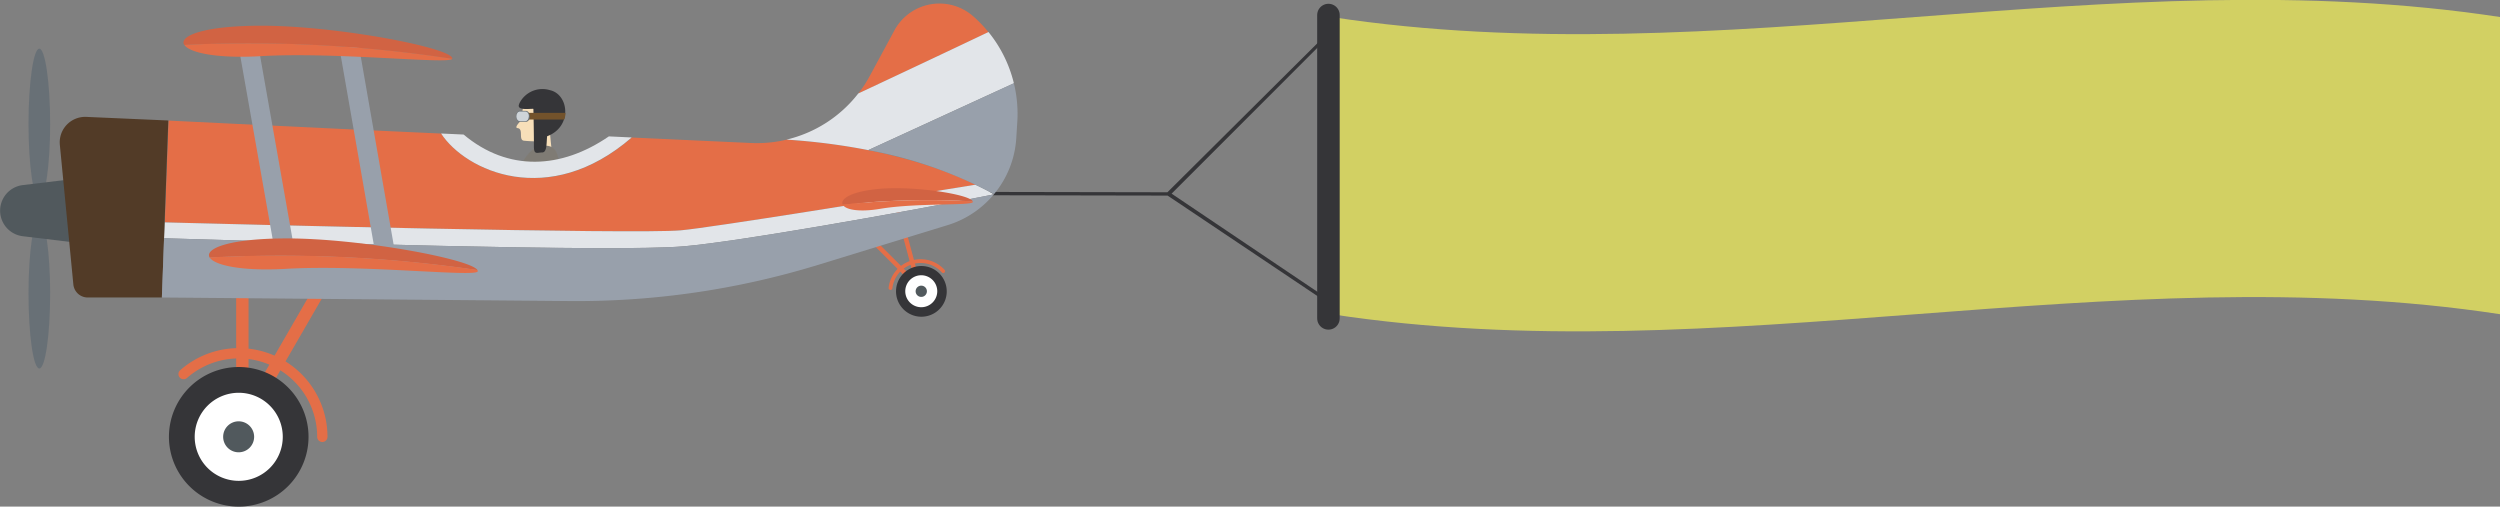 <svg id="Layer_1" data-name="Layer 1" xmlns="http://www.w3.org/2000/svg" xmlns:xlink="http://www.w3.org/1999/xlink" viewBox="0 0 555.22 112.51">
	<rect x="0" y="0" width="555.22" height="112.51" fill="#808080" stroke="none"/>
	<defs>
		<style>
			.cls-1,.cls-17{fill:none;}.cls-2{clip-path:url(#clip-path);}.cls-3{fill:#f7dfb9;}.cls-4{fill:#7f7b74;}.cls-5{fill:#353538;}.cls-6{fill:#72522b;}.cls-7{fill:#687076;}.cls-8{fill:#ced4d9;}.cls-9{fill:#d2d063;}.cls-10{fill:#e46e47;}.cls-11{fill:#e2e5e9;}.cls-12{fill:#51595d;}.cls-13{fill:#fff;}.cls-14{fill:#523b27;}.cls-15{fill:#98a0ab;}.cls-16{fill:#d16343;}.cls-17{stroke:#353538;stroke-linecap:round;stroke-miterlimit:10;stroke-width:5px;}
		</style>
		<clipPath id="clip-path" transform="translate(-28.56 -22.38)">
			<rect class="cls-1" x="28.56" y="22.38" width="555.22" height="112.51" />
		</clipPath>
	</defs>
	<g class="cls-2">
		<path class="cls-3" d="M144.79,45.85c-.25,1.1-.33,3.08-.88,3.69s-.95,1.24-.42,1.29c1.44.15.12,2.66,1.44,2.8s2.53.14,2.53.14l.38,2.42h2.45l.79-.39s-.41-4-.38-4.09a32.93,32.93,0,0,0,1.4-3.85C152,47.7,151,44.73,151,44.73h-5.09Z" transform="translate(-28.56 -22.38)" />
		<path class="cls-4" d="M143.49,60.46c1.07-2.31,3-5.61,5.52-5.73s3.71.74,3.75,5.52S151,63.76,151,63.76l-7.5-1Z" transform="translate(-28.56 -22.38)" />
		<path class="cls-5" d="M143.88,45.39a5.7,5.7,0,0,1,6.76-3c4.29.9,5.11,8.13-.57,10.25-.17,1.62,0,3.6-1.11,3.6s-1.86.63-1.83-1.47-.11-8.21-.11-8.21c-.66-.09-3.91.5-3.14-1.12" transform="translate(-28.56 -22.38)" />
		<path class="cls-6" d="M153.87,48.92h-8.2V47.45s7,0,8.47,0a3.76,3.76,0,0,1-.27,1.47" transform="translate(-28.56 -22.38)" />
		<path class="cls-7" d="M146.23,48.2c0,.68-.37,1.23-.83,1.23H144c-.45,0-.82-.55-.82-1.23S143.57,47,144,47h1.38c.46,0,.83.55.83,1.24" transform="translate(-28.56 -22.38)" />
		<path class="cls-8" d="M146,48.22c0,.59-.34,1.07-.76,1.07H144c-.42,0-.76-.48-.76-1.07s.34-1.07.76-1.07h1.27c.42,0,.76.48.76,1.07" transform="translate(-28.56 -22.38)" />
	</g>
	<path class="cls-5" d="M288.76,65.39,325.32,90l-.41-60.78Zm37.33,26.06L287.87,65.82l-42.28-.08V65l42.24.08L326.15,27Z" transform="translate(-28.56 -22.38)" /> 
	<g class="cls-2">
		<path class="cls-9" d="M583.78,92.16c-86.51-13.19-173,13.2-259.53,0v-66c86.51,13.19,173-13.2,259.53,0Z" transform="translate(-28.56 -22.38)" />
	</g>
	<rect class="cls-10" x="76.8" y="89.88" width="40.3" height="2.75" transform="translate(-59.12 107.17) rotate(-59.98)" />
	<rect class="cls-10" x="226.09" y="75.02" width="1" height="10.11" transform="translate(-18.89 161.14) rotate(-44.96)" />
	<rect class="cls-10" x="229.39" y="68.57" width="1" height="14.64" transform="translate(-40.37 39.8) rotate(-15.02)" />
	<g class="cls-2">
		<path class="cls-10" d="M179.86,73.53c6.84-.62,47.9-7.27,65.38-10.13-13.94-6.72-29.81-9.22-42-10a28.49,28.49,0,0,1-7.85.74l-26.51-1.22c-18.47,16-36.89,7.46-42.34-.88C99.32,50.81,66,49.16,66,49.16l-.83,22.61c14.11.37,104.3,2.7,114.73,1.76" transform="translate(-28.56 -22.38)" />
		<path class="cls-11" d="M179.86,73.53c-10.43.94-100.62-1.39-114.73-1.76L65,75.29c24.92.74,99.82,3.17,115.53,1.78,12.16-1.07,46.87-7.23,68.74-11.51l0-.06c-1.33-.75-2.7-1.44-4.08-2.1-17.48,2.86-58.54,9.51-65.38,10.13" transform="translate(-28.56 -22.38)" />
		<path class="cls-11" d="M168.85,52.91l-5.07-.24c-10.55,7.24-22.34,7.91-32.26-.41l-5-.23c5.45,8.34,23.87,16.86,42.33.88" transform="translate(-28.56 -22.38)" />
		<path class="cls-7" d="M39.7,49.85c0,9.21-1.08,16.68-2.41,16.68s-2.4-7.47-2.4-16.68S36,33.18,37.29,33.18s2.41,7.47,2.41,16.67" transform="translate(-28.56 -22.38)" />
		<path class="cls-7" d="M39.7,87.54c0,9.21-1.08,16.68-2.41,16.68s-2.4-7.47-2.4-16.68S36,70.87,37.29,70.87s2.41,7.46,2.41,16.67" transform="translate(-28.56 -22.38)" />
	</g>
	<rect class="cls-10" x="52.45" y="56.7" width="2.75" height="27.83" />
	<g class="cls-2">
		<path class="cls-5" d="M97.08,119.39a15.5,15.5,0,1,0-15.5,15.5,15.5,15.5,0,0,0,15.5-15.5" transform="translate(-28.56 -22.38)" />
		<path class="cls-12" d="M49.13,76.71,33.59,74.84a5.72,5.72,0,0,1,0-11.35l15.54-1.87Z" transform="translate(-28.56 -22.38)" />
		<path class="cls-10" d="M100.14,120.54A1.14,1.14,0,0,1,99,119.39a17.41,17.41,0,0,0-28.91-13.07,1.14,1.14,0,0,1-1.51-1.72,19.7,19.7,0,0,1,32.71,14.79,1.14,1.14,0,0,1-1.14,1.15" transform="translate(-28.56 -22.38)" />
		<path class="cls-13" d="M91.36,119.39a9.78,9.78,0,1,0-9.78,9.78,9.77,9.77,0,0,0,9.78-9.78" transform="translate(-28.56 -22.38)" />
		<path class="cls-12" d="M85,119.39a3.44,3.44,0,1,0-3.44,3.44A3.44,3.44,0,0,0,85,119.39" transform="translate(-28.56 -22.38)" />
		<path class="cls-5" d="M237.15,83.09a5.63,5.63,0,1,0,0,8,5.63,5.63,0,0,0,0-8" transform="translate(-28.56 -22.38)" />
		<path class="cls-10" d="M226.27,86.76h0a.41.41,0,0,1-.36-.46,7.16,7.16,0,0,1,12.42-4,.42.42,0,0,1,0,.59.41.41,0,0,1-.59,0,6.33,6.33,0,0,0-11,3.52.42.42,0,0,1-.43.37" transform="translate(-28.56 -22.38)" />
		<path class="cls-13" d="M235.68,84.56a3.55,3.55,0,1,0,0,5,3.54,3.54,0,0,0,0-5" transform="translate(-28.56 -22.38)" />
		<path class="cls-12" d="M234.05,86.19a1.25,1.25,0,1,0,0,1.76,1.25,1.25,0,0,0,0-1.76" transform="translate(-28.56 -22.38)" />
		<path class="cls-14" d="M64.51,88.45H48.05a3.21,3.21,0,0,1-3.2-2.91l-3-31a5.66,5.66,0,0,1,5.89-6.2l18.2.8Z" transform="translate(-28.56 -22.38)" />
		<path class="cls-15" d="M180.53,77.07C164.83,78.46,89.92,76,65,75.29l-.49,13.16,90.56.79a182.49,182.49,0,0,0,55.06-8l28.94-8.88a21.54,21.54,0,0,0,10.2-6.8C227.4,69.84,192.69,76,180.53,77.07" transform="translate(-28.56 -22.38)" />
	</g>
	<rect class="cls-15" x="85.61" y="32.36" width="4.34" height="46.31" transform="translate(-36.88 -6.24) rotate(-10.03)" />
	<rect class="cls-15" x="108.02" y="32.36" width="4.34" height="47.71" transform="translate(-36.59 -2.55) rotate(-9.92)" />
	<g class="cls-2">
		<path class="cls-10" d="M244.7,26a11.36,11.36,0,0,0-17.63,3.37l-5.36,9.91a28.59,28.59,0,0,1-2.54,3.89c7.59-3.56,19-8.94,28.92-13.65A29.59,29.59,0,0,0,244.7,26" transform="translate(-28.56 -22.38)" />
		<path class="cls-11" d="M248.09,29.49c-9.88,4.71-21.33,10.09-28.92,13.65a28.46,28.46,0,0,1-15.95,10.25,141.84,141.84,0,0,1,18.17,2.33l32.34-14.85a28.78,28.78,0,0,0-5.64-11.38" transform="translate(-28.56 -22.38)" />
		<path class="cls-15" d="M221.39,55.72a94.87,94.87,0,0,1,27.93,9.78,21.49,21.49,0,0,0,4.94-12.4l.23-3.64a28.69,28.69,0,0,0-.76-8.59Z" transform="translate(-28.56 -22.38)" />
		<path class="cls-16" d="M129,35.44s0,0,0,0c.48-2.33-25.42-7.35-42.39-7.35-13,0-18.36,2.33-17.13,4.28a298.21,298.21,0,0,1,59.5,3.1" transform="translate(-28.56 -22.38)" />
		<path class="cls-10" d="M69.5,32.34c1.06,1.68,6.92,3.08,16.86,2.52,16.82-1,42,1.86,42.64.58a298.21,298.21,0,0,0-59.5-3.1" transform="translate(-28.56 -22.38)" />
		<path class="cls-16" d="M134.57,82.33c-1.63-2.44-26-7-42.3-7-13,0-18.33,2.31-17.14,4.26a301.56,301.56,0,0,1,59.44,2.78" transform="translate(-28.56 -22.38)" />
		<path class="cls-10" d="M75.13,79.55c1,1.69,6.89,3.1,16.86,2.54,17-1,42.39,1.9,42.67.55a.39.39,0,0,0-.09-.31,301.58,301.58,0,0,0-59.44-2.78" transform="translate(-28.56 -22.38)" />
		<path class="cls-16" d="M244.59,67.1c-.6-1.52-12.9-3.5-20.85-2.77-6.25.57-8.69,2.3-8,3.51a178,178,0,0,1,28.87-.74" transform="translate(-28.56 -22.38)" />
		<path class="cls-10" d="M215.72,67.84c.57,1.06,3.49,1.73,8.29.92,8.11-1.37,20.56-.64,20.61-1.53a.31.31,0,0,0,0-.13,177.94,177.94,0,0,0-28.87.74" transform="translate(-28.56 -22.38)" />
		<line class="cls-17" x1="295.03" y1="3.34" x2="295.03" y2="70.71" />
	</g>
</svg>
